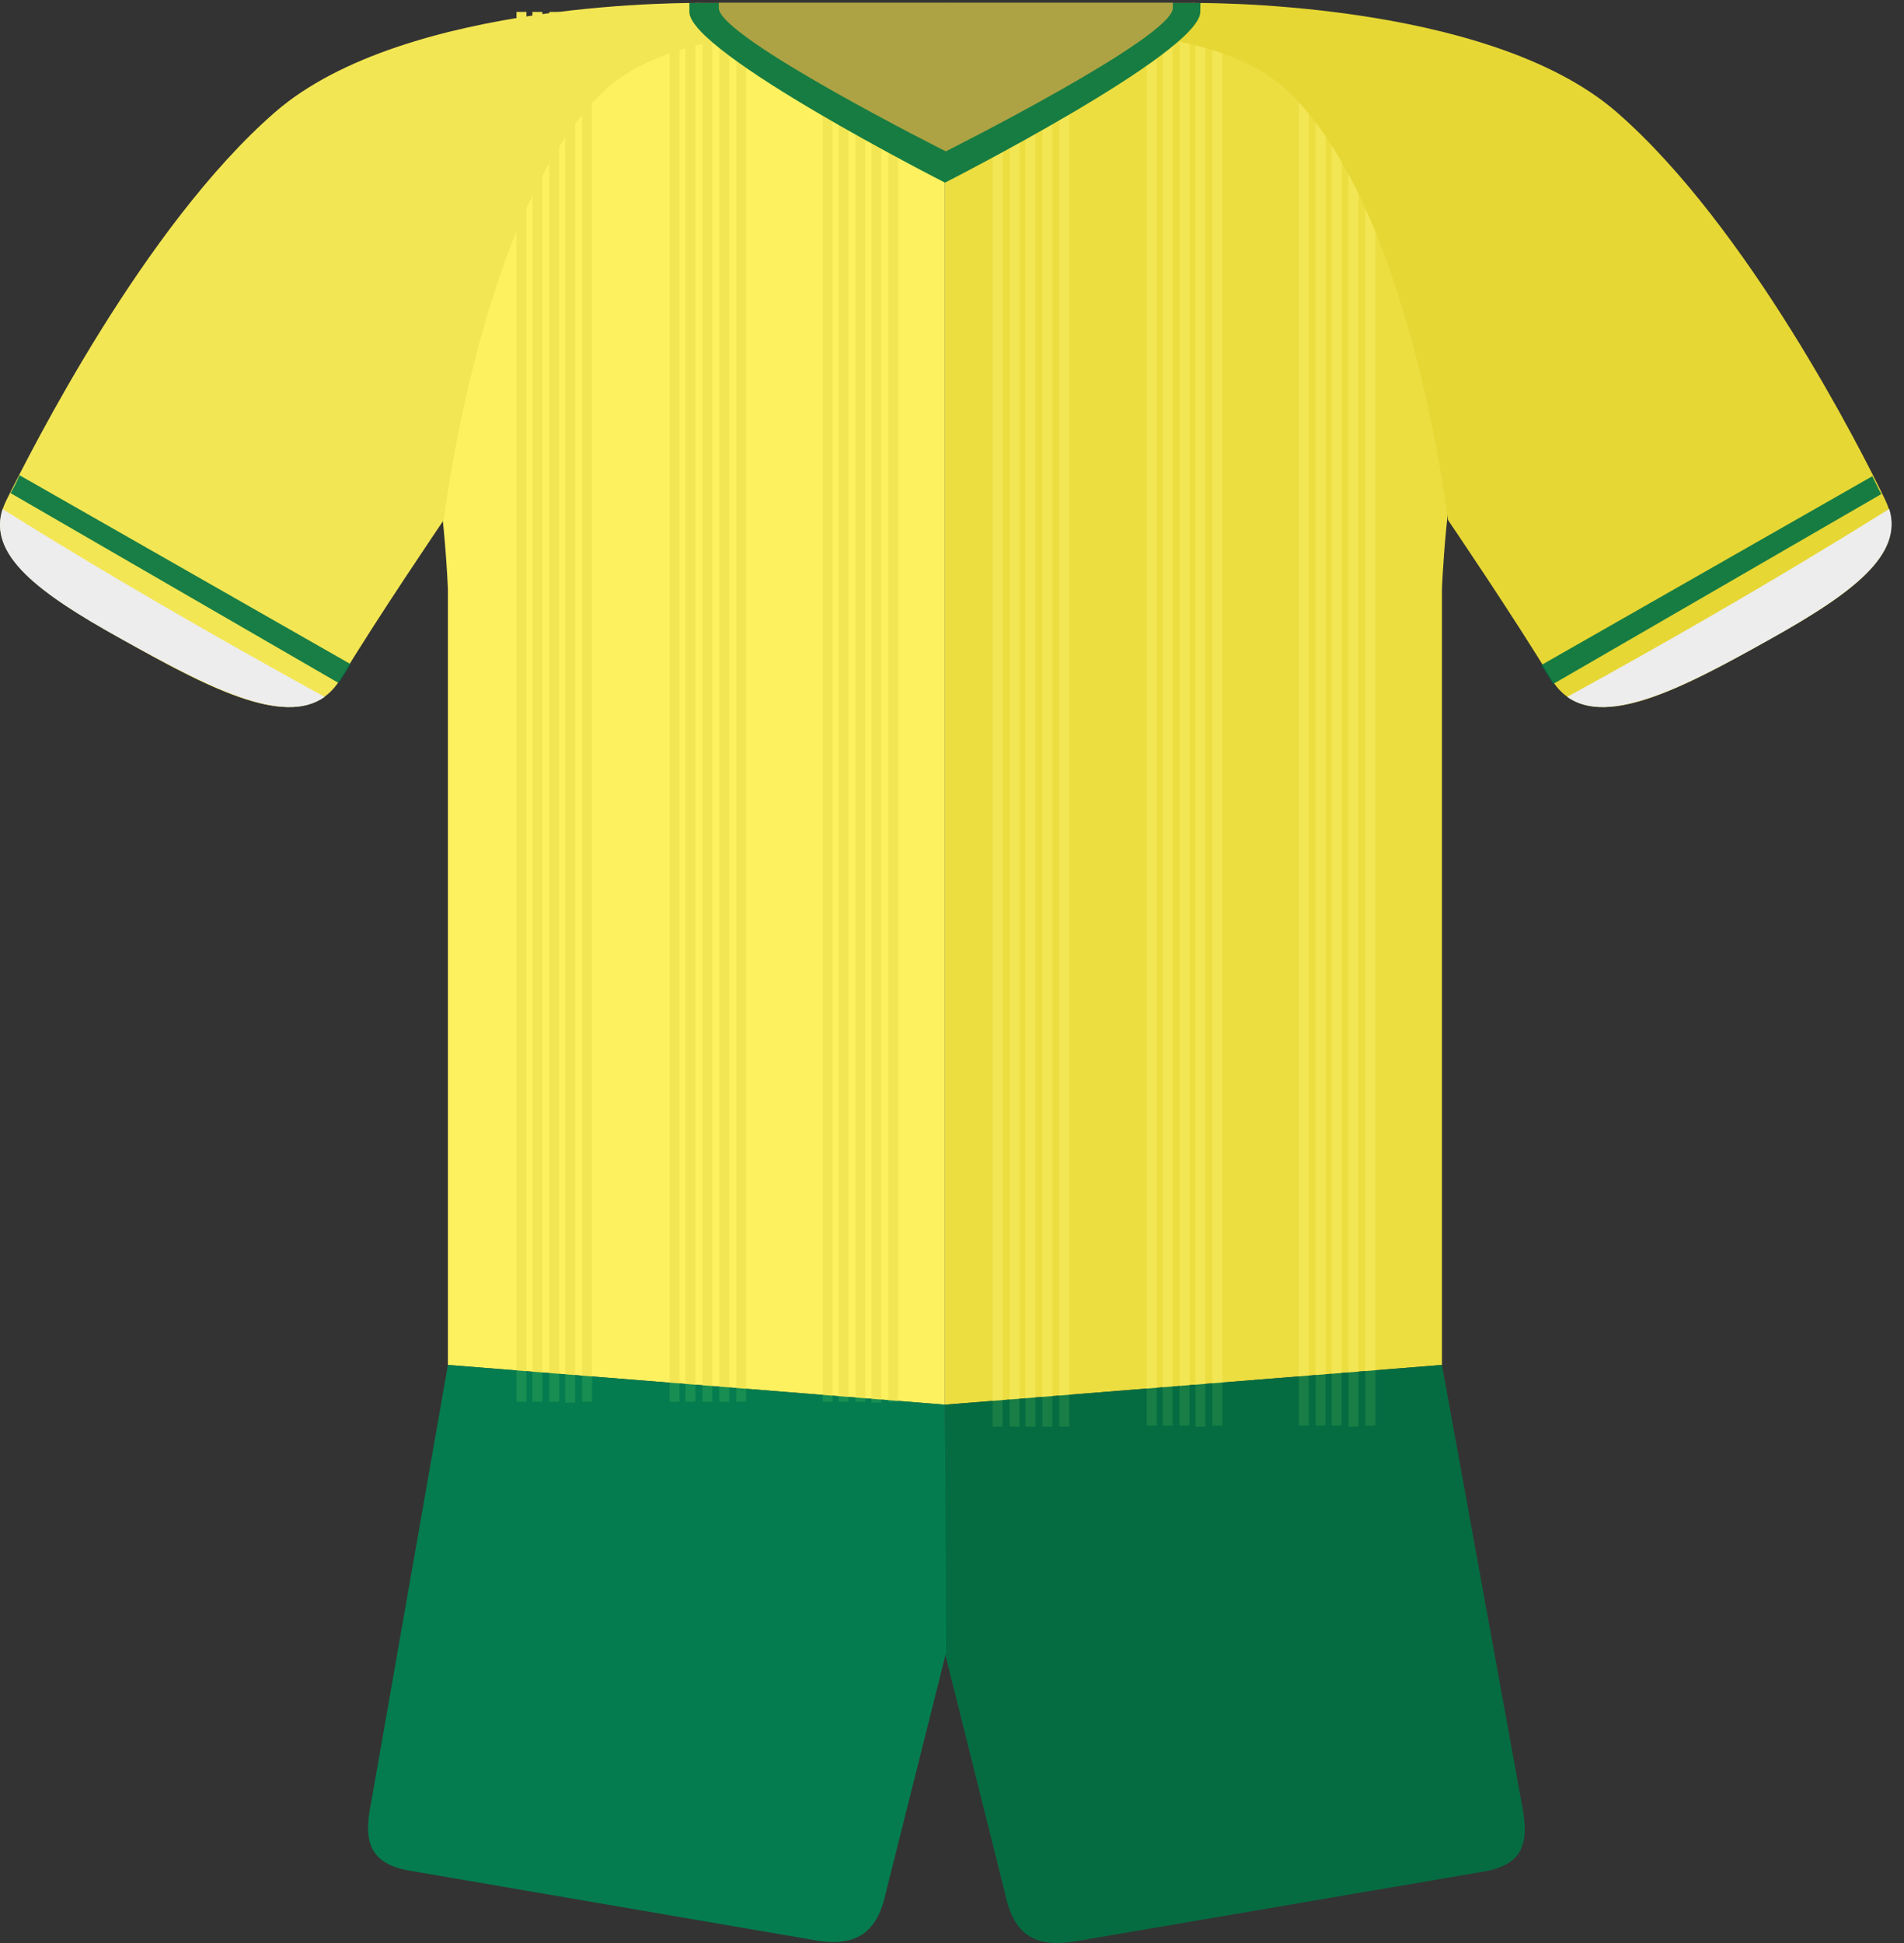<svg width="49" height="50" viewBox="0 0 49 50" fill="none" xmlns="http://www.w3.org/2000/svg">
<rect x="0" y="0" width="49" height="50" fill="#333333" stroke="none"/>
<g clip-path="url(#clip0_435_18281)">
<path fill-rule="evenodd" clip-rule="evenodd" d="M24.318 0.077H30.714C31.814 0.102 37.467 0.409 41.202 2.66C37.416 5.654 37.109 15.17 37.109 15.17V35.124L24.318 36.147V0.077Z" fill="#ECDE41"/>
<path d="M33.681 0.921H33.425V36.684H33.681V0.921Z" fill="#F3E654"/>
<path d="M34.116 0.921H33.86V36.684H34.116V0.921Z" fill="#F3E654"/>
<path d="M34.526 0.921H34.27V36.684H34.526V0.921Z" fill="#F3E654"/>
<path d="M34.96 0.947H34.705V36.71H34.96V0.947Z" fill="#F3E654"/>
<path d="M35.395 0.921H35.139V36.684H35.395V0.921Z" fill="#F3E654"/>
<path d="M29.767 0.921H29.511V36.684H29.767V0.921Z" fill="#F3E654"/>
<path d="M30.177 0.921H29.921V36.684H30.177V0.921Z" fill="#F3E654"/>
<path d="M30.611 0.921H30.356V36.684H30.611V0.921Z" fill="#F3E654"/>
<path d="M31.021 0.947H30.765V36.71H31.021V0.947Z" fill="#F3E654"/>
<path d="M31.456 0.921H31.2V36.684H31.456V0.921Z" fill="#F3E654"/>
<path d="M25.802 0.947H25.546V36.71H25.802V0.947Z" fill="#F3E654"/>
<path d="M26.237 0.947H25.981V36.71H26.237V0.947Z" fill="#F3E654"/>
<path d="M26.646 0.947H26.39V36.71H26.646V0.947Z" fill="#F3E654"/>
<path d="M27.081 0.947H26.825V36.71H27.081V0.947Z" fill="#F3E654"/>
<path d="M27.516 0.947H27.26V36.71H27.516V0.947Z" fill="#F3E654"/>
<path fill-rule="evenodd" clip-rule="evenodd" d="M24.318 0.077H30.637C30.637 0.077 38.235 -0.051 41.612 2.891C44.989 5.833 47.905 11.589 48.519 12.868C49.133 14.147 47.854 15.17 45.551 16.449C43.095 17.831 40.844 19.007 39.923 17.473C39.002 15.938 37.263 13.379 37.263 13.379C37.263 13.379 36.291 5.193 33.067 2.277C30.637 0.077 24.318 0.972 24.318 0.972V0.077Z" fill="#E6D734"/>
<path fill-rule="evenodd" clip-rule="evenodd" d="M40.333 17.933C41.407 18.7 43.402 17.651 45.551 16.449C47.7 15.247 48.979 14.275 48.621 13.098C48.596 13.098 45.551 15.068 40.333 17.933Z" fill="#EDEDED"/>
<path fill-rule="evenodd" clip-rule="evenodd" d="M39.667 17.114C39.77 17.268 39.872 17.447 39.974 17.6L48.416 12.714C48.34 12.586 48.263 12.407 48.186 12.254" fill="#007244" fill-opacity="0.9"/>
<path fill-rule="evenodd" clip-rule="evenodd" d="M24.318 0.077H17.923C16.823 0.102 11.169 0.409 7.434 2.66C11.22 5.654 11.527 15.17 11.527 15.17V35.124L24.318 36.147V0.077Z" fill="#FEF160"/>
<path d="M21.427 0.307H21.172V36.071H21.427V0.307Z" fill="#F3E654"/>
<path d="M21.837 0.307H21.581V36.071H21.837V0.307Z" fill="#F3E654"/>
<path d="M22.272 0.307H22.016V36.071H22.272V0.307Z" fill="#F3E654"/>
<path d="M22.681 0.333H22.425V36.096H22.681V0.333Z" fill="#F3E654"/>
<path d="M23.116 0.307H22.86V36.071H23.116V0.307Z" fill="#F3E654"/>
<path d="M17.488 0.307H17.232V36.071H17.488V0.307Z" fill="#F3E654"/>
<path d="M17.897 0.307H17.641V36.071H17.897V0.307Z" fill="#F3E654"/>
<path d="M18.332 0.307H18.076V36.071H18.332V0.307Z" fill="#F3E654"/>
<path d="M18.767 0.307H18.511V36.071H18.767V0.307Z" fill="#F3E654"/>
<path d="M19.202 0.307H18.946V36.071H19.202V0.307Z" fill="#F3E654"/>
<path d="M13.548 0.307H13.292V36.071H13.548V0.307Z" fill="#F3E654"/>
<path d="M13.957 0.307H13.702V36.071H13.957V0.307Z" fill="#F3E654"/>
<path d="M14.392 0.307H14.137V36.071H14.392V0.307Z" fill="#F3E654"/>
<path d="M14.802 0.333H14.546V36.096H14.802V0.333Z" fill="#F3E654"/>
<path d="M15.237 0.307H14.981V36.071H15.237V0.307Z" fill="#F3E654"/>
<path fill-rule="evenodd" clip-rule="evenodd" d="M24.392 0.077H18.048C18.048 0.077 10.45 -0.051 7.073 2.891C3.697 5.833 0.806 11.589 0.166 12.868C-0.473 14.147 0.831 15.17 3.134 16.449C5.59 17.831 7.841 19.007 8.762 17.473C9.683 15.938 11.422 13.379 11.422 13.379C11.422 13.379 12.395 5.193 15.618 2.277C18.074 0.077 24.367 0.972 24.367 0.972L24.392 0.077Z" fill="#F3E654"/>
<path fill-rule="evenodd" clip-rule="evenodd" d="M0.067 13.098C-0.317 14.275 0.962 15.247 3.136 16.449C5.311 17.651 7.281 18.7 8.355 17.933C3.136 15.068 0.067 13.098 0.067 13.098Z" fill="#EDEDED"/>
<path fill-rule="evenodd" clip-rule="evenodd" d="M0.501 12.228C0.435 12.387 0.358 12.541 0.271 12.689L8.713 17.575C8.816 17.421 8.918 17.268 9.02 17.089" fill="#007244" fill-opacity="0.9"/>
<path fill-rule="evenodd" clip-rule="evenodd" d="M24.318 36.147L37.109 35.124L39.156 46.38C39.36 47.378 39.258 47.992 38.133 48.171L27.644 49.962C26.518 50.141 26.058 49.68 25.853 48.682L24.318 42.543V36.147Z" fill="#007244" fill-opacity="0.9"/>
<path fill-rule="evenodd" clip-rule="evenodd" d="M24.318 36.147L11.527 35.124L9.557 46.355C9.353 47.327 9.455 47.966 10.581 48.145L21.018 49.936C22.118 50.115 22.604 49.655 22.809 48.657L24.344 42.543L24.318 36.147Z" fill="#008453" fill-opacity="0.9"/>
<path fill-rule="evenodd" clip-rule="evenodd" d="M30.893 0.077H17.741V0.307C17.741 1.356 24.32 4.7 24.32 4.7C24.32 4.7 30.89 1.356 30.89 0.307L30.893 0.077Z" fill="#177C42"/>
<path fill-rule="evenodd" clip-rule="evenodd" d="M30.183 0.07H18.499V0.208C18.499 0.961 24.341 3.895 24.341 3.895C24.341 3.895 30.183 0.961 30.183 0.208V0.07Z" fill="#ADA344"/>
</g>
<defs>
<clipPath id="clip0_435_18281">
<rect width="48.682" height="50" fill="white"/>
</clipPath>
</defs>
</svg>